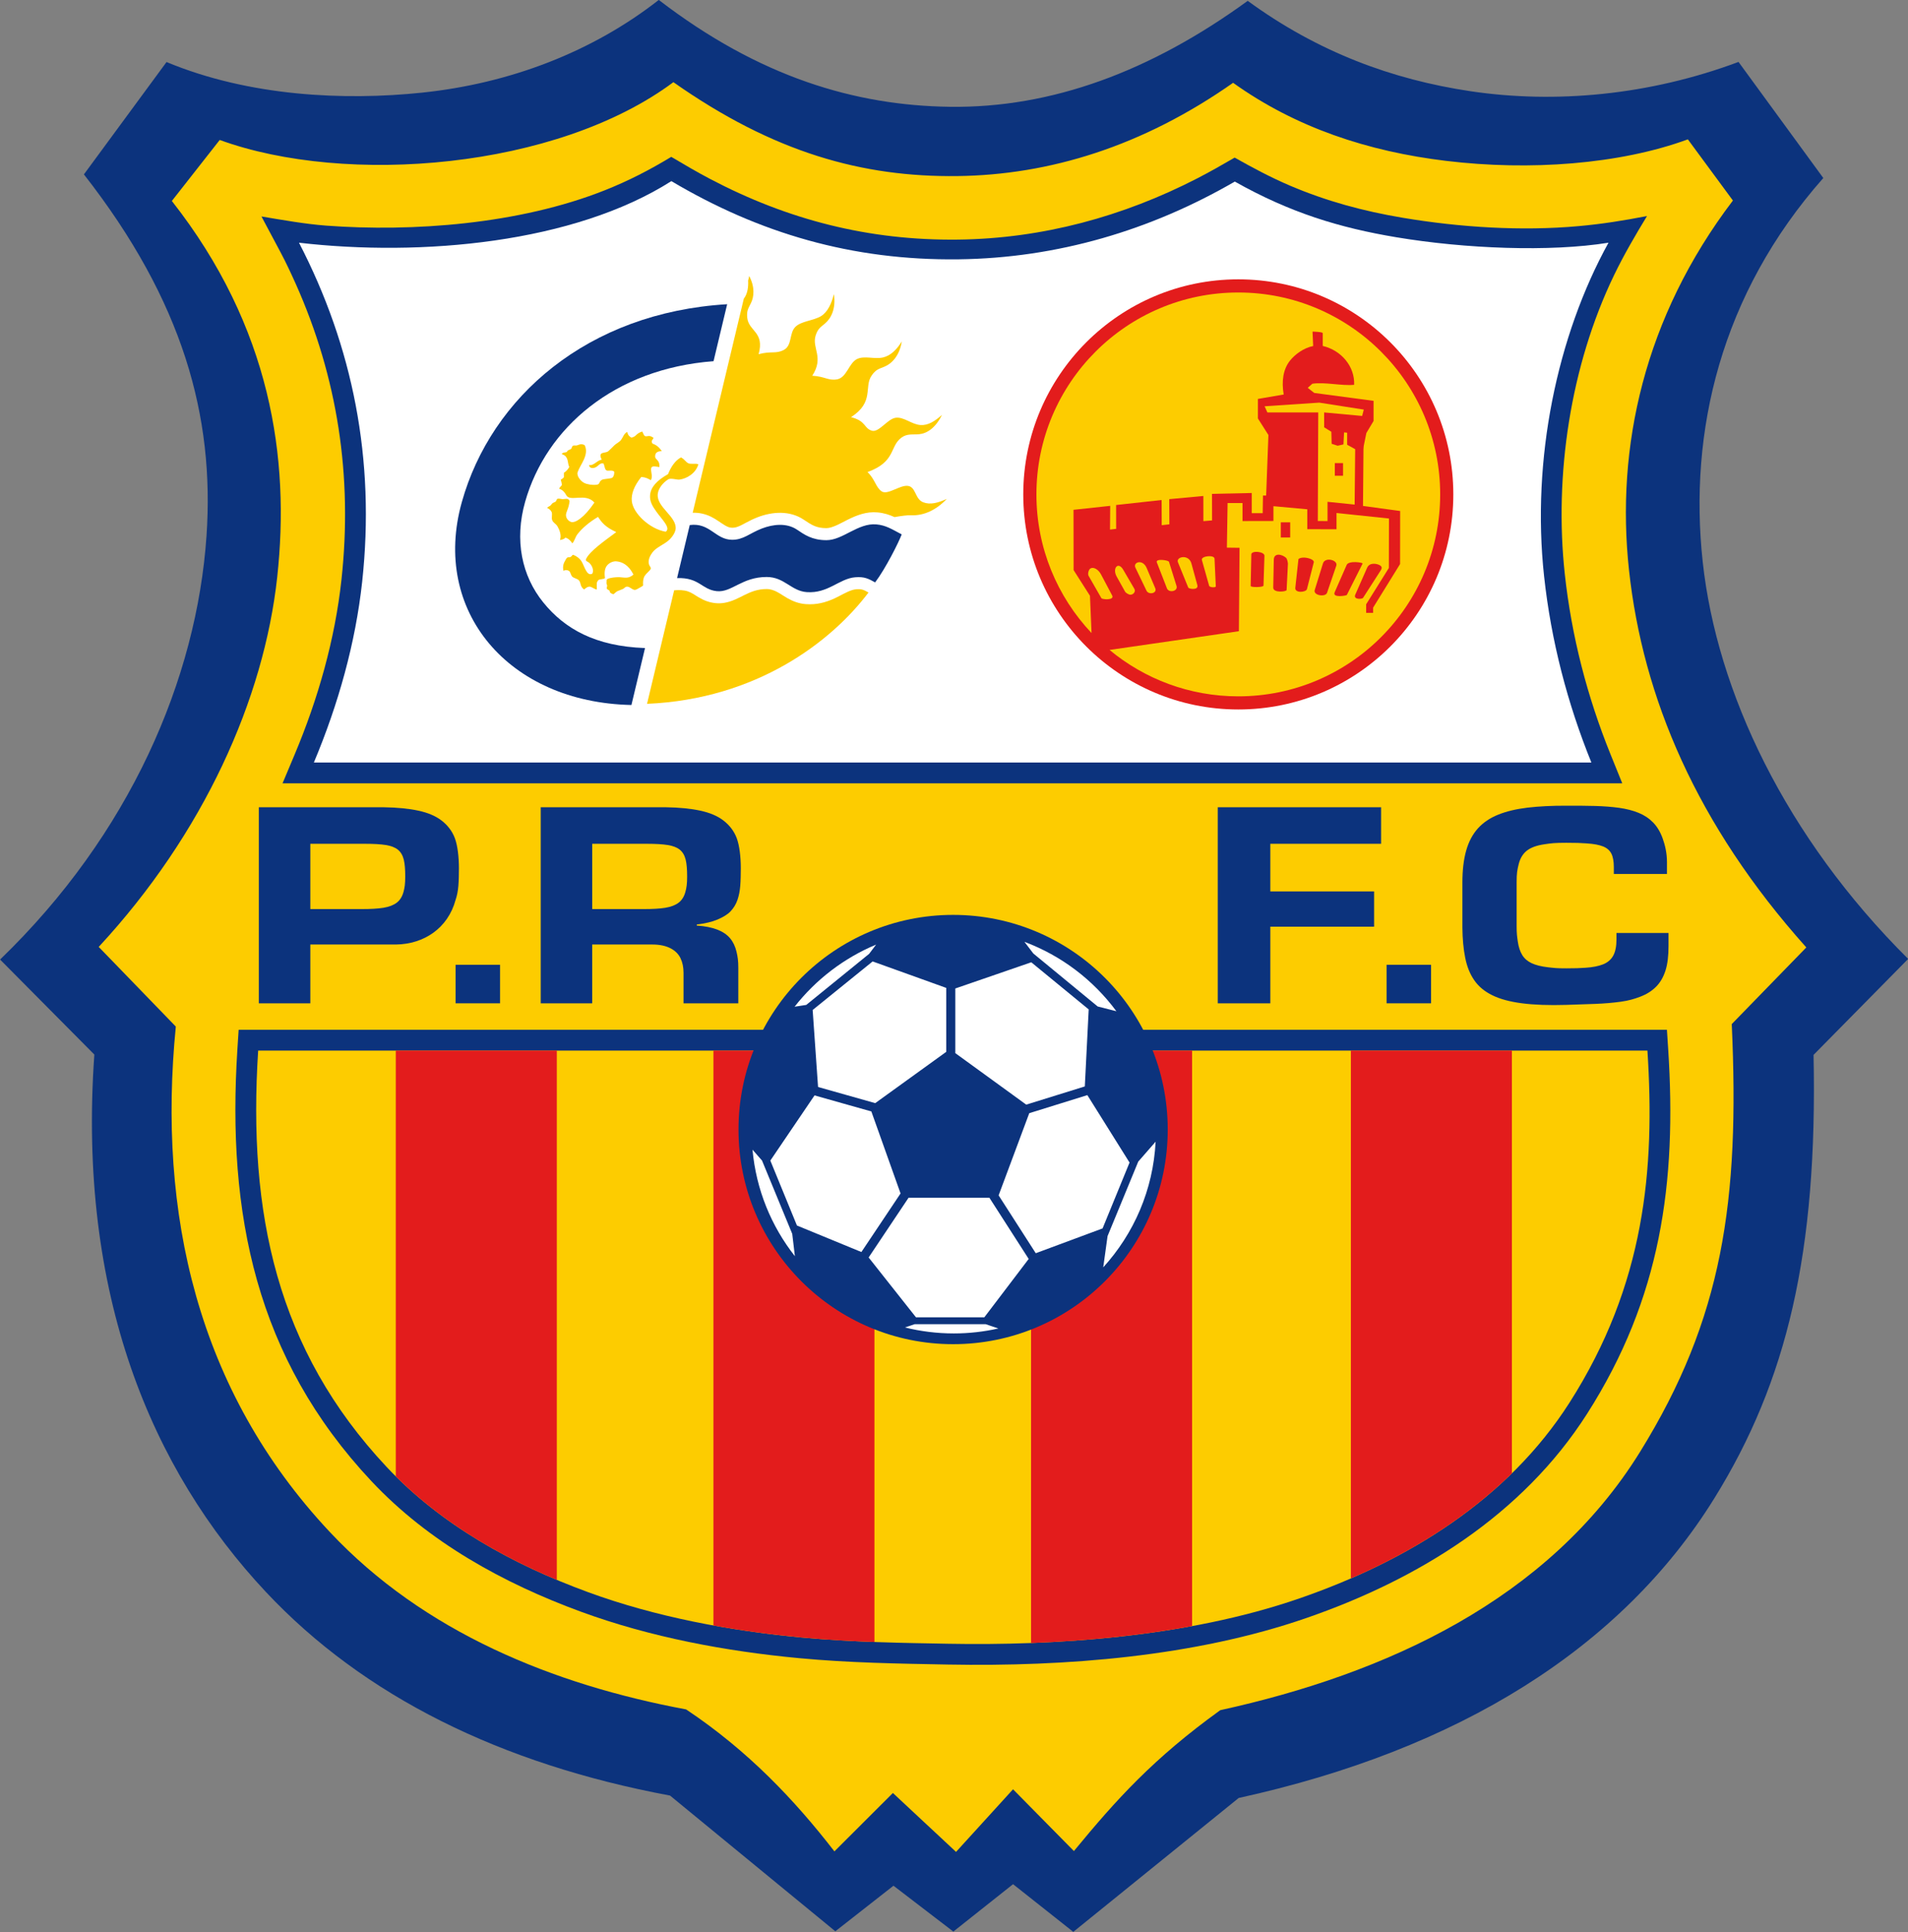 <?xml version="1.0" encoding="UTF-8" standalone="no"?>
<svg
   xmlns:dc="http://purl.org/dc/elements/1.1/"
   xmlns:cc="http://creativecommons.org/ns#"
   xmlns:rdf="http://www.w3.org/1999/02/22-rdf-syntax-ns#"
   xmlns:svg="http://www.w3.org/2000/svg"
   xmlns="http://www.w3.org/2000/svg"
   xmlns:sodipodi="http://sodipodi.sourceforge.net/DTD/sodipodi-0.dtd"
   xmlns:inkscape="http://www.inkscape.org/namespaces/inkscape"
   inkscape:version="1.0 (4035a4f, 2020-05-01)"
   sodipodi:docname="Canet_Roussillon_FC_(logo).svg"
   id="svg874"
   version="1.1"
   viewBox="0 0 560 567"
   height="567pt"
   width="560pt">
  <rect x="0" y="0" width="560" height="567" fill="#808080" stroke="none"/>
  <defs
     id="defs878" />
  <sodipodi:namedview
     inkscape:current-layer="svg874"
     inkscape:window-maximized="0"
     inkscape:window-y="0"
     inkscape:window-x="0"
     inkscape:cy="390.75297"
     inkscape:cx="137.40334"
     inkscape:zoom="0.55446429"
     showgrid="false"
     id="namedview876"
     inkscape:window-height="900"
     inkscape:window-width="1440"
     inkscape:pageshadow="2"
     inkscape:pageopacity="0"
     guidetolerance="10"
     gridtolerance="10"
     objecttolerance="10"
     borderopacity="1"
     bordercolor="#666666"
     pagecolor="#ffffff" />
  <path
     style="fill:#0c337d;fill-opacity:1;fill-rule:evenodd;stroke:none"
     d="m 24.629,51.176 24.25,-32.973 c 24.234,10.086 52.148,11.371 74.992,8.984 25.887,-2.703 50.023,-11.988 69.484,-27.207 29.445,22.617 57.574,31.004 85.5,31.363 29.734,0.383 58.824,-10.34 87.355,-31.094 20.625,15.074 42.523,23.113 65.402,26.523 24.754,3.688 52.328,1.25 78.648,-8.598 l 24.883,34.066 c -30.156,34.117 -39.543,74.504 -35.391,112.641 4.148,38.137 24.32,80.738 60.297,116.512 l -27.766,28.16 c 1.219,58.098 -7.836,95.777 -29.09,130.07 -27.324,44.094 -75.156,73.855 -139.633,87.992 l -48.547,39.293 -17.676,-13.996 -17.531,13.91 -17.566,-13.461 -17.07,13.375 -48.512,-39.828 C 146.969,517.641 106.754,497.762 78.039,467.156 44.461,431.359 22.695,379.82 27.691,309.461 L 0.023,281.574 C 38.078,244.879 57.762,199.273 60.617,157.16 62.98,122.273 53.77,88.441 24.629,51.176 Z m 0,0"
     id="path833" />
  <path
     style="fill:#fdcc00;fill-opacity:1;fill-rule:evenodd;stroke:none"
     d="m 361.914,24.301 c -26.574,18.66 -53.922,27.035 -80.895,27.367 -27.832,0.34 -53.875,-6.828 -83.379,-27.555 -34.25,25.52 -96.031,30.488 -133.152,16.957 L 50.438,58.973 C 79.555,96.031 85.145,134.574 81.367,169.312 77.469,205.156 59.773,244.621 28.973,277.871 l 22.629,23.371 c -5.387,54.617 6.199,106.75 45.195,148.316 27.586,29.406 65.582,44.797 104.582,52.07 18.242,12.164 31.906,26.656 43.523,41.66 l 17.164,-17.137 18.531,17.289 16.73,-18.375 17.867,18.125 c 12.516,-15.199 23.352,-27.203 42.961,-41.34 48.43,-10.617 96.223,-32.266 123.184,-75.773 24.297,-39.211 29.293,-73.676 26.934,-125.562 l 21.883,-22.492 c -32.27,-36.051 -47.984,-73.434 -52.035,-110.676 -3.922,-36.094 4.395,-74.164 30.492,-108.504 L 495.387,40.895 c -20.031,7.344 -46.398,9.273 -70.891,6.324 -23.008,-2.766 -44.18,-9.77 -62.582,-22.918 z m 0,0"
     id="path835" />
  <path
     style="fill:#0c337d;fill-opacity:1;fill-rule:evenodd;stroke:none"
     d="m 95.801,66.215 c 25.172,1.871 56.52,-0.363 81.738,-10.391 6.957,-2.766 13.09,-5.93 19.477,-9.793 3.789,2.246 7.578,4.477 11.48,6.523 22.73,11.934 46.441,18.078 72.758,17.758 24.715,-0.305 48.383,-6.773 70.16,-17.977 3.719,-1.91 7.34,-3.988 10.957,-6.086 5.324,2.996 10.676,5.859 16.309,8.254 10.562,4.492 21.422,7.469 33.188,9.43 16.605,2.773 34.645,3.949 51.473,2.422 7.012,-0.633 13.09,-1.617 20.059,-2.957 -3.504,5.758 -6.836,11.469 -9.695,17.398 -12.801,26.543 -17.586,58.656 -14.438,87.633 1.98,18.242 6.582,36.039 13.469,53.035 l 3.398,8.402 H 82.926 l 3.562,-8.477 C 93.352,205.062 98.305,187.715 100.223,170.078 103.527,139.684 99.059,110.719 86.793,83.281 85.406,80.184 83.961,77.082 82.34,74.035 L 76.738,63.523 c 6.219,1.039 12.844,2.227 19.062,2.691 z M 70.043,302.184 H 489.246 l 0.371,5.715 c 2.539,39.199 -2.133,73.016 -23.805,106.973 -19.008,29.781 -49.559,48.578 -82.379,59.934 -32.801,11.348 -70.688,14.301 -105.246,13.656 -14.547,-0.27 -29.012,-0.504 -43.512,-1.863 -21.598,-2.023 -43.688,-6.141 -64.09,-13.613 C 147.754,464.625 125.797,452.527 109.02,434.652 75.113,398.508 66.57,356.188 69.676,307.898 Z m 0,0"
     id="path837" />
  <path
     style="fill:#ffffff;fill-opacity:1;fill-rule:evenodd;stroke:none"
     d="m 362.414,53.285 c -24.637,14.273 -52.062,22.457 -81.086,22.812 -31.242,0.383 -58.473,-7.648 -84.281,-22.945 -28.625,18.199 -73.309,22.23 -109.289,18.074 15.793,30.5 22.437,63.641 18.539,99.512 -1.957,17.945 -6.977,35.879 -14.176,53.02 H 467.07 c -7.012,-17.316 -11.809,-35.605 -13.879,-54.668 -3.727,-34.312 3.789,-70.488 18.906,-97.867 C 454.914,74 430.008,72.992 409.898,69.637 393.121,66.84 378.617,62.406 362.414,53.285 Z m 0,0"
     id="path839" />
  <path
     style="fill:#fdcc00;fill-opacity:1;fill-rule:evenodd;stroke:none"
     d="m 75.77,308.293 c -3.062,47.707 5.484,87.828 37.707,122.18 15.93,16.984 36.969,28.633 59.203,36.777 19.855,7.27 41.684,11.312 62.562,13.266 15.238,1.426 29.973,1.594 43.062,1.84 30.605,0.57 69.66,-1.742 103.133,-13.324 31.609,-10.934 61.031,-28.938 79.227,-57.445 22.141,-34.691 25.113,-68.484 22.859,-103.293 z m 0,0"
     id="path841" />
  <path
     style="fill:#e31c1c;fill-opacity:1;fill-rule:evenodd;stroke:none"
     d="m 116.164,433.242 c 13.266,13.195 29.699,23.004 47.258,30.375 V 308.293 H 116.164 Z M 209.391,477 c 8.645,1.57 17.328,2.719 25.852,3.516 7.293,0.684 14.473,1.078 21.406,1.328 V 308.293 h -47.258 z m 93.227,5.145 c 15.184,-0.57 31.355,-2.035 47.262,-4.965 V 308.293 h -47.262 z m 93.871,-18.957 c 17.496,-7.586 33.809,-17.652 47.258,-30.836 V 308.293 h -47.258 z m 0,0"
     id="path843" />
  <path
     style="fill:#e31c1c;fill-opacity:1;fill-rule:evenodd;stroke:none"
     d="m 363.438,81.973 c 34.852,0 63.113,28.262 63.113,63.113 0,34.848 -28.262,63.109 -63.113,63.109 -34.848,0 -63.109,-28.262 -63.109,-63.109 0,-34.852 28.262,-63.113 63.109,-63.113 z m 0,0"
     id="path845" />
  <path
     style="fill:#fdcc00;fill-opacity:1;fill-rule:evenodd;stroke:none"
     d="m 363.438,85.832 c 32.723,0 59.254,26.535 59.254,59.254 0,32.719 -26.531,59.254 -59.254,59.254 -14.359,0 -27.527,-5.113 -37.785,-13.617 l 37.965,-5.496 0.188,-24.477 -3.715,-0.047 0.211,-13.094 h 4.383 v 5.289 l 9.07,-0.019 v -4.34 l 9.934,0.91 v 5.84 l 8.578,0.023 v -4.773 l 15.398,1.617 -0.035,14.512 -6.664,10.668 v 2.504 h 2.047 v -1.531 l 7.91,-12.789 0.023,-15.566 -10.906,-1.488 0.145,-16.75 0.086,-0.93 0.758,-3.715 2.113,-3.531 V 117.625 l -17.41,-2.316 -1.906,-1.5 1.348,-1.207 c 3.719,-0.543 8.641,0.68 12.266,0.32 0.227,-5.379 -3.742,-10.117 -9.211,-11.406 v -3.75 c 0,-0.387 -3,-0.469 -3,-0.449 l 0.188,4.223 c -2.734,0.527 -5.375,2.465 -6.824,4.312 -2,2.535 -2.488,6.016 -1.828,9.914 l -7.57,1.301 v 5.73 l 3.086,4.855 -0.668,17.762 h -0.93 l -0.086,5.172 h -3.207 v -5.914 l -11.668,0.25 0.023,7.793 -2.555,0.211 -0.008,-7.383 -10.008,0.934 0.039,7.387 -2.246,0.254 -0.031,-7.391 -13.355,1.469 0.012,6.996 -1.805,0.215 0.055,-6.965 -10.77,1.16 0.027,17.688 4.805,7.535 0.461,10.941 c -10.023,-10.613 -16.176,-24.93 -16.176,-40.68 0,-32.719 26.531,-59.254 59.25,-59.254 z m -40.266,82.766 3.242,6.133 c 0.781,1.48 -2.918,1.23 -3.16,0.797 l -3.75,-6.543 c -0.328,-0.582 0.012,-1.809 0.5,-2.141 0.805,-0.562 2.293,0.09 3.168,1.754 z m 6.504,-1.395 3.254,5.574 c 0.473,0.812 -0.258,1.699 -1.09,1.742 -0.652,0.031 -1.492,-0.66 -1.598,-0.848 l -2.504,-4.492 c -1.332,-2.387 0.418,-4.574 1.938,-1.977 z m 6.875,-0.52 2.508,5.91 c 0.656,1.535 -1.922,2.066 -2.555,0.75 l -3.262,-6.766 c -0.773,-1.602 2.137,-2.656 3.309,0.105 z m 6.547,-1.82 2.215,7.078 c 0.496,1.578 -2.258,2.145 -2.816,0.707 l -2.969,-7.625 c -0.469,-1.199 3.418,-0.652 3.57,-0.16 z m 6.586,0.496 1.738,6.328 c 0.438,1.594 -2.488,1.176 -2.676,0.719 L 345.727,165 c -0.664,-1.629 3.168,-2.504 3.957,0.359 z m 6.781,-1.406 0.375,8.082 c 0.019,0.492 -1.82,0.348 -1.953,-0.129 l -2.133,-7.57 c -0.34,-1.191 3.656,-1.621 3.711,-0.383 z m 44.789,2.652 -3.477,7.891 c -0.672,1.527 2.02,1.355 2.285,0.938 l 5.223,-8.121 c 0.363,-0.559 0.316,-1.02 -0.168,-1.352 -0.809,-0.559 -3.113,-1.074 -3.863,0.645 z m -6,-0.84 -3.527,8.027 c -0.777,1.762 3.469,0.996 3.57,0.801 l 4.629,-9.211 c 0.168,-0.332 -4.086,-0.945 -4.672,0.383 z m -6.965,-0.426 -2.418,7.805 c -0.492,1.59 3.152,2.176 3.621,0.797 l 2.707,-7.922 c 0.57,-1.676 -3.289,-2.691 -3.91,-0.68 z m -7.199,-1.219 -0.918,8.375 c -0.18,1.641 3.176,1.34 3.418,0.379 l 2,-7.852 c 0.188,-0.742 -1.461,-1.336 -2.805,-1.398 -0.918,-0.043 -1.672,0.285 -1.695,0.496 z m -7.23,0.125 -0.164,8.18 c -0.031,1.652 3.898,1.211 3.926,0.719 l 0.383,-7.684 c 0,-0.043 -0.082,-1.355 -0.59,-1.801 -1.199,-1.051 -3.512,-1.504 -3.555,0.586 z m -6.598,-1.547 -0.188,9.242 c -0.008,0.488 3.742,0.41 3.762,-0.086 l 0.281,-8.77 c 0.039,-1.238 -3.828,-1.625 -3.855,-0.387 z m 3.902,-43.473 0.816,1.805 h 14.926 l -0.129,31.859 2.855,0.008 v -5.645 l 7.957,0.816 0.156,-16.262 -2.355,-1.301 v -3.531 l -0.902,-0.094 -0.188,3.531 -1.699,0.387 -1.762,-0.574 -0.094,-3.527 -2.098,-1.301 -0.012,-4.367 11.16,1.027 0.477,-1.863 -13.059,-2.043 z m 20.605,16.668 h 2.414 v 3.719 h -2.414 z m -15.848,17.375 h 2.75 v 4.461 h -2.75 z m 0,0"
     id="path847" />
  <path
     style="fill:#fdcc00;fill-opacity:1;fill-rule:evenodd;stroke:none"
     d="m 262.547,151.742 c 1.934,-0.352 3.891,-0.59 4.832,-0.543 3.832,0.195 7.52,-1.625 10.5,-4.797 -2.57,1.16 -4.793,1.801 -6.91,0.996 -2.473,-0.941 -2.086,-4.508 -4.508,-4.816 -2.359,-0.297 -5.906,2.77 -7.676,1.621 -1.73,-1.125 -1.957,-3.59 -4.176,-5.672 8.328,-3.035 6.445,-7.383 9.867,-10.039 1.715,-1.332 3.484,-0.898 5.25,-1.062 2.277,-0.211 4.82,-1.773 6.742,-5.672 -2.117,1.855 -4.059,3.121 -6.316,2.965 -2.637,-0.18 -4.961,-2.531 -7.375,-2.113 -2.344,0.402 -4.84,4.367 -6.867,3.781 -2.309,-0.668 -1.727,-2.727 -5.668,-3.848 -0.152,-0.043 -0.305,-0.086 -0.457,-0.129 6.949,-4.492 3.691,-8.855 6.066,-12.246 1.246,-1.781 2.098,-1.891 3.738,-2.57 2.109,-0.871 4.402,-3.117 5.09,-7.41 -1.477,2.398 -3.277,4.18 -5.48,4.699 -2.57,0.605 -5.477,-0.602 -7.672,0.477 -2.418,1.191 -2.996,5.504 -5.918,5.969 -2.555,0.406 -3.512,-0.875 -7.215,-1.07 3.527,-5.387 -0.152,-8.117 0.984,-11.762 0.645,-2.074 1.422,-2.438 2.777,-3.586 1.746,-1.473 3.246,-4.309 2.598,-8.605 -0.68,2.73 -1.855,5.301 -3.789,6.465 -2.273,1.359 -5.727,1.418 -7.488,3.113 -1.941,1.867 -0.859,5.508 -3.5,6.84 -2.34,1.18 -3.637,0.215 -7.324,1.211 1.82,-6.559 -2.867,-6.68 -3.324,-10.633 -0.242,-2.16 0.316,-2.809 1.094,-4.402 0.902,-1.859 1.172,-4.664 -0.523,-7.902 l -0.32,1.332 c 0.094,1.945 -0.188,3.77 -1.117,5.094 -0.047,0.066 -0.098,0.129 -0.145,0.191 l -15.012,62.844 c 1.84,-0.051 3.617,0.312 5.371,1.16 1.547,0.746 2.734,1.746 4.176,2.59 0.652,0.379 1.254,0.641 2.02,0.648 0.621,0.008 1.156,-0.102 1.734,-0.324 0.762,-0.285 1.512,-0.711 2.234,-1.094 1.137,-0.609 2.266,-1.176 3.477,-1.645 4.398,-1.699 9.52,-2.035 13.586,0.703 2.328,1.566 3.715,2.477 6.656,2.48 1.789,0.004 4.531,-1.621 6.121,-2.414 2.832,-1.418 5.645,-2.496 8.871,-2.203 1.938,0.176 3.484,0.688 4.996,1.379 z m -72.641,54.797 c 32.156,-1.383 54.098,-18.215 65.004,-32.668 -1.352,-0.75 -1.945,-1.09 -3.637,-0.945 -0.387,0.031 -0.766,0.117 -1.133,0.227 -1.68,0.516 -3.469,1.641 -5.09,2.395 -2.77,1.289 -5.441,1.957 -8.52,1.734 -1.996,-0.141 -3.719,-0.781 -5.441,-1.758 -1.969,-1.117 -3.711,-2.672 -6.086,-2.672 -5.289,0 -7.781,3.258 -12.375,4.047 -0.871,0.152 -1.75,0.184 -2.633,0.094 -1.938,-0.207 -3.492,-0.828 -5.137,-1.828 -0.957,-0.582 -1.883,-1.262 -2.953,-1.621 -1.242,-0.418 -2.695,-0.434 -4.043,-0.316 z m 0,0"
     id="path849" />
  <path
     style="fill:#0c337d;fill-opacity:1;fill-rule:evenodd;stroke:none"
     d="m 198.723,169.637 c 6.641,-0.191 7.176,3.367 11.645,3.836 4.375,0.461 7.348,-4.156 14.637,-4.156 5.25,0 7.195,4.113 11.777,4.438 6.273,0.449 9.496,-3.949 14.188,-4.352 2.758,-0.234 3.984,0.453 5.883,1.5 3.074,-4.07 6.91,-11.734 7.797,-14.086 -2.934,-1.547 -4.633,-2.68 -7.418,-2.93 -5.391,-0.488 -9.848,4.637 -14.672,4.629 -4.273,-0.004 -6.531,-1.672 -8.629,-3.082 -3.051,-2.055 -7.043,-1.609 -10.336,-0.336 -3.605,1.395 -5.391,3.332 -8.754,3.301 -4.91,-0.051 -6.453,-5.102 -12.398,-4.324 z m 0,0"
     id="path851" />
  <path
     style="fill:#0c337d;fill-opacity:1;fill-rule:evenodd;stroke:none"
     d="m 185.324,206.883 c -36.121,-0.762 -58.723,-27.598 -49.785,-59.52 8.605,-30.742 36.828,-55.645 77.883,-58.09 l -3.996,16.719 c -29.125,2.199 -49.121,19.547 -55.289,41.227 -3.211,11.289 -1,21.77 5.309,29.555 6.309,7.785 15.289,12.879 29.871,13.398 z m 0,0"
     id="path853" />
  <path
     style="fill:#fdcc00;fill-opacity:1;fill-rule:evenodd;stroke:none"
     d="m 188.219,139.957 c -2.129,2.656 -3.004,5.027 -2.777,7.141 0.387,3.527 5.191,8.105 9.938,8.938 1.586,-1.086 -0.984,-3.441 -2.727,-5.879 -1.117,-1.562 -2.023,-3.012 -1.852,-4.898 0.211,-2.332 1.973,-4.25 5.27,-6.125 0.84,-2.098 2.113,-4.047 3.816,-4.91 1.16,0.66 1.34,1.324 2.121,1.711 0.789,0.387 2.172,-0.062 2.957,0.324 -0.77,2.703 -3.457,4.207 -5.523,4.477 -0.809,0.102 -2.586,-0.543 -3.336,-0.062 -1.641,1.055 -2.91,2.727 -3.059,4.336 -0.355,3.855 5.59,6.539 5.258,10.199 -0.082,0.891 -0.945,2.758 -3,4.078 -1.672,1.074 -2.938,1.684 -3.793,2.801 -0.633,0.836 -1.285,2.012 -1.102,3.223 0.168,1.129 1.129,1.203 0.211,2.137 -0.656,0.672 -1.395,1.309 -1.641,2.047 -0.227,0.676 -0.293,1.402 -0.227,2.215 0.047,0.191 -0.391,0.402 -0.93,0.711 -0.543,0.309 -1.188,0.723 -1.555,0.684 -0.836,-0.09 -1.391,-0.973 -2.223,-0.949 -0.594,0.012 -0.77,0.492 -1.266,0.699 -0.602,0.254 -0.945,0.383 -1.52,0.605 -0.504,0.199 -0.988,0.867 -1.277,0.922 -1.371,-0.5 -0.801,-0.789 -1.184,-1.125 -0.23,-0.199 -0.547,-0.246 -0.652,-0.453 -0.133,-0.273 0.004,-0.551 0.051,-0.82 0.062,-0.363 -0.258,-0.625 -0.195,-1.008 0.125,-0.723 -0.359,-1.031 1.254,-1.375 0.914,-0.195 2.094,-0.254 2.629,-0.223 1.539,0.094 2.543,0.512 4.027,-0.758 -1.508,-3.035 -3.512,-3.762 -4.988,-3.895 -0.922,-0.082 -2.086,0.379 -2.797,1.273 -0.625,0.789 -0.801,2.055 -0.562,3.613 -0.332,0.445 -1.602,0.25 -1.953,0.645 -0.582,0.66 -0.477,0.969 -0.43,2.73 -0.562,0.016 -1.59,-0.852 -2.152,-0.836 -0.562,0.016 -0.891,0.262 -1.594,0.832 -1.301,-0.926 -0.789,-1.891 -1.57,-2.719 -0.469,-0.492 -1.57,-0.621 -1.945,-1.09 -0.5,-0.629 -0.457,-1.383 -0.977,-1.664 -0.512,-0.277 -1.031,-0.32 -1.555,0.004 -0.34,-1.262 0.059,-2.324 0.523,-3.066 0.207,-0.336 0.305,-0.609 0.57,-0.805 0.285,-0.207 0.586,-0.039 0.859,-0.152 0.578,-0.23 0.559,-0.73 0.914,-0.641 0.695,0.172 1.875,0.957 2.461,1.938 0.855,1.43 1.508,4.422 3.121,3.566 0.543,-0.98 -0.043,-2.336 -0.785,-3.082 -0.578,-0.582 -1.383,-0.539 -1.008,-1.301 1.105,-2.27 5.332,-5.215 8.836,-7.824 -3.27,-1.488 -4.312,-2.883 -5.352,-4.461 -2.734,1.609 -4.766,3.449 -5.977,4.992 -0.828,1.059 -0.84,2.016 -1.582,2.773 -0.309,-0.562 -1.082,-1.449 -2.039,-1.691 -0.355,0.535 -1.219,0.609 -1.578,0.727 0.523,-1.461 -0.18,-3.055 -0.715,-4 -0.469,-0.836 -1.246,-0.984 -1.586,-1.906 -0.246,-0.656 0.141,-1.688 -0.156,-2.344 -0.188,-0.426 -0.609,-0.859 -1.305,-1.195 0.215,-0.363 0.719,-0.453 0.953,-0.676 0.18,-0.18 0.375,-0.406 0.566,-0.652 0.117,-0.145 0.793,-0.375 0.914,-0.473 0.395,-0.309 0.246,-0.758 0.672,-0.891 0.328,-0.102 1.129,0.125 1.48,0.129 0.766,0.004 1.496,-0.422 1.996,0.512 -0.199,2.25 -1.109,3.242 -1.055,4.254 0.062,1.145 1.008,1.781 1.508,1.934 1.215,0.367 3.852,-1.289 6.836,-5.695 -2.625,-2.977 -7.137,-0.078 -8.281,-2.188 -0.191,-0.355 -0.5,-0.895 -1.074,-1.359 -0.262,-0.215 -0.625,-0.387 -0.969,-0.508 -0.039,-0.359 0.664,-0.754 0.793,-1.168 -0.008,-0.23 -0.203,-0.934 -0.344,-1.512 0.414,-0.207 0.566,-0.293 0.922,-0.707 0.023,-0.336 -0.035,-0.68 -0.008,-1.293 0.742,-0.438 1.297,-1.168 1.586,-1.727 -0.402,-0.711 -0.332,-1.773 -0.691,-2.508 -0.352,-0.711 -0.617,-0.914 -1.52,-1.254 0.312,-0.57 0.855,-0.395 1.434,-0.594 0.262,-0.184 0.16,-0.332 0.367,-0.477 0.203,-0.145 0.719,-0.285 0.926,-0.449 0.199,-0.152 0.285,-0.773 0.527,-0.926 0.266,-0.168 0.871,-0.012 1.164,-0.098 0.875,-0.254 1.141,-0.598 2.297,-0.102 1.434,2.879 -1.328,5.746 -2.047,7.938 -0.387,1.152 0.969,2.703 1.93,3.172 0.863,0.426 2.383,0.688 3.621,0.527 1.113,-0.141 0.562,-0.852 1.574,-1.441 0.48,-0.277 2.082,-0.289 2.863,-0.535 0.352,-0.109 0.805,-0.746 0.75,-1.852 -0.621,-0.586 -1.734,-0.152 -2.188,-0.34 -0.578,-0.242 -0.562,-0.992 -0.914,-2.016 -0.965,-0.398 -1.426,0.555 -2.273,1.023 -0.75,0.418 -1.945,0.418 -2.012,-0.625 1.367,0.312 2.457,-1.5 3.734,-1.551 -0.605,-1.156 -0.445,-1.68 0.07,-1.918 0.516,-0.238 1.391,-0.195 1.852,-0.598 0.699,-0.613 1.102,-1.07 1.77,-1.723 0.562,-0.547 1.441,-0.891 1.965,-1.578 0.59,-0.781 0.84,-1.898 1.801,-2.332 0.18,0.559 0.199,1.02 1.215,1.672 1.602,-0.355 1.168,-1.129 3.184,-1.809 0.379,0.566 0.348,1.039 0.863,1.375 0.758,0.176 1.145,-0.48 2.457,0.484 -0.105,0.559 -0.859,0.746 -0.316,1.676 0.73,0.312 1.691,0.625 2.75,2.23 -1.07,0.023 -1.953,0.281 -1.957,1.555 0,1.039 1.438,0.965 1.254,3.113 -1.191,-0.129 -2.379,-0.582 -2.453,0.59 0.004,1.07 0.516,2.188 -0.035,3.262 -0.961,-0.488 -1.316,-0.793 -2.832,-0.957 z m 0,0"
     id="path855" />
  <path
     style="fill:#0c337d;fill-opacity:1;fill-rule:evenodd;stroke:none"
     d="m 279.742,268.473 c 34.781,0 62.988,28.207 62.988,62.988 0,34.781 -28.207,62.988 -62.988,62.988 -34.777,0 -62.988,-28.207 -62.988,-62.988 0,-34.781 28.211,-62.988 62.988,-62.988 z m 0,0"
     id="path857" />
  <path
     style="fill:#ffffff;fill-opacity:1;fill-rule:evenodd;stroke:none"
     d="m 280.379,309.035 20.824,15.121 17.191,-5.344 1.141,-22.602 -16.852,-13.828 -22.305,7.688 z m 20.297,-32.652 c 10.859,4.055 20.207,11.199 26.984,20.363 l -5.488,-1.395 -18.895,-15.555 z m 38.5,58.645 c -0.715,14.172 -6.418,27.031 -15.375,36.871 l 1.27,-9.168 9.004,-21.855 z m -46.156,54.812 c -4.211,0.949 -8.59,1.453 -13.09,1.453 -4.949,0 -9.754,-0.613 -14.352,-1.754 l 2.898,-0.961 h 20.801 z m -59.719,-21.207 c -6.902,-8.762 -11.379,-19.52 -12.441,-31.258 l 2.793,3.184 8.871,21.52 z m -0.086,-73.215 c 6.234,-7.957 14.461,-14.281 23.926,-18.227 l -2.043,2.707 -18.465,14.996 z m 70.781,72.34 -10.902,-16.98 8.992,-24.113 17.051,-5.301 12.383,19.789 -7.914,19.324 z m -13.602,-16.273 11.527,17.949 -13.023,17.133 h -20.059 l -13.895,-17.562 11.715,-17.52 z m -37.574,15.922 11.492,-17.188 -8.57,-24.066 -16.676,-4.707 -12.973,19.125 7.805,19.051 z m 4.059,-43.691 20.84,-15.051 v -18.766 l -21.598,-7.766 -17.605,14.246 1.582,22.598 z m 0,0"
     id="path859" />
  <path
     style="fill:#0c337d;fill-opacity:1;fill-rule:evenodd;stroke:none"
     d="m 489.258,256.469 v -3.465 c 0,-2.742 -0.582,-5.051 -1.262,-6.957 -0.68,-1.902 -1.605,-3.449 -2.781,-4.664 -1.188,-1.215 -2.613,-2.176 -4.281,-2.852 -1.652,-0.68 -3.562,-1.164 -5.699,-1.469 -2.137,-0.297 -4.48,-0.477 -7.078,-0.551 -2.59,-0.066 -5.402,-0.09 -8.434,-0.078 -4.293,-0.012 -8.094,0.18 -11.418,0.574 -3.32,0.398 -6.184,1.09 -8.594,2.059 -2.414,0.973 -4.395,2.316 -5.945,4.027 -1.539,1.715 -2.691,3.863 -3.43,6.469 -0.746,2.609 -1.121,5.754 -1.121,9.422 v 13.195 c 0.031,3.348 0.305,6.312 0.824,8.883 0.508,2.57 1.391,4.77 2.656,6.586 1.246,1.824 3.016,3.297 5.293,4.41 2.27,1.125 5.184,1.902 8.746,2.363 3.547,0.461 7.887,0.613 12.988,0.461 3.012,-0.09 5.863,-0.191 8.547,-0.293 2.672,-0.105 5.137,-0.32 7.402,-0.629 2.266,-0.305 3.98,-0.801 5.766,-1.484 1.797,-0.684 3.324,-1.633 4.566,-2.863 1.25,-1.234 2.188,-2.836 2.82,-4.805 0.629,-1.969 0.891,-4.387 0.891,-7.262 v -3.758 H 474.438 v 1.859 c 0,2.027 -0.32,3.637 -0.957,4.793 -0.637,1.164 -1.652,2.016 -2.977,2.543 -1.324,0.527 -3.035,0.867 -5.082,1 -2.059,0.129 -2.887,0.18 -5.699,0.176 -2.91,0 -3.438,-0.098 -5.41,-0.316 -1.973,-0.223 -3.578,-0.633 -4.793,-1.203 -1.211,-0.574 -2.121,-1.371 -2.75,-2.402 -0.629,-1.035 -1.07,-2.355 -1.297,-3.965 -0.219,-1.594 -0.34,-2.266 -0.34,-4.555 V 258.984 c 0,-2.801 0.18,-3.629 0.598,-5.367 0.422,-1.738 1.223,-3.055 2.383,-3.977 1.148,-0.91 2.836,-1.535 5.02,-1.863 2.184,-0.328 3.098,-0.461 6.59,-0.461 3.039,0 3.98,0.047 5.988,0.18 2.016,0.129 3.613,0.422 4.773,0.879 1.148,0.453 1.984,1.18 2.461,2.137 0.484,0.965 0.715,2.297 0.715,3.938 v 2.02 z m 0,0"
     id="path863" />
  <path
     style="fill:#0c337d;fill-opacity:1;fill-rule:evenodd;stroke:none"
     d="m 133.711,294.422 h 13.059 v -11.312 h -13.059 z m 0,0"
     id="path865" />
  <path
     style="fill:#0c337d;fill-opacity:1;fill-rule:evenodd;stroke:none"
     d="m 406.961,294.422 h 13.059 v -11.312 h -13.059 z m 0,0"
     id="path867" />
  <path
     style="fill:#0c337d;fill-opacity:1;fill-rule:evenodd;stroke:none"
     d="m 191.496,277.168 c 2.195,0 3.973,0.418 5.312,1.113 1.336,0.688 2.32,1.668 2.914,2.887 0.598,1.227 0.895,2.668 0.895,4.285 v 8.969 h 16.078 v -10.418 c 0,-2.031 -0.164,-3.18 -0.531,-4.727 -0.363,-1.543 -0.988,-2.867 -1.887,-3.938 -0.91,-1.086 -2.148,-1.922 -3.742,-2.543 -1.586,-0.617 -3.602,-1.023 -6.031,-1.188 v -0.309 c 2.43,-0.293 4.43,-0.773 6.016,-1.43 1.578,-0.656 2.992,-1.473 3.902,-2.441 0.926,-0.984 1.602,-2.102 2.031,-3.363 0.43,-1.254 0.699,-2.637 0.816,-4.141 0.121,-1.496 0.16,-3.43 0.16,-5.129 0,-3.25 -0.375,-6.617 -1.184,-8.801 -0.809,-2.188 -2.238,-3.941 -3.969,-5.254 -1.723,-1.309 -3.98,-2.262 -6.754,-2.852 -2.766,-0.602 -6.109,-0.934 -10.047,-0.996 h -36.773 v 57.527 h 15.113 v -17.254 z m -17.68,-10.398 v -19.156 h 16.148 c 2.461,0 4.465,0.113 6,0.359 1.547,0.246 2.738,0.703 3.566,1.379 0.832,0.676 1.402,1.652 1.715,2.918 0.309,1.258 0.43,2.914 0.43,4.934 0,2.098 -0.164,3.328 -0.543,4.645 -0.379,1.328 -1.043,2.352 -1.969,3.055 -0.941,0.715 -2.238,1.215 -3.887,1.484 -1.648,0.266 -3.75,0.383 -6.273,0.383 z m 0,0"
     id="path869" />
  <path
     style="fill:#0c337d;fill-opacity:1;fill-rule:evenodd;stroke:none"
     d="m 372.84,247.613 h 32.512 v -10.719 h -47.941 v 57.527 h 15.43 v -22.492 h 30.461 v -10.336 h -30.461 z m 0,0"
     id="path871" />
  <path
     sodipodi:nodetypes="cccccccsccccccscccscccscc"
     d="m 75.968,236.895 v 57.527 h 15.114 v -17.254 h 25.107 c 8.23,-0.1 15.276,-4.774 17.528,-13.102 0.43,-1.254 0.7,-2.636 0.817,-4.14 0.121,-1.496 0.16,-3.431 0.16,-5.13 0,-3.25 -0.375,-6.617 -1.184,-8.801 -0.809,-2.188 -2.238,-3.94 -3.968,-5.253 -1.723,-1.309 -3.981,-2.262 -6.754,-2.852 -2.766,-0.602 -6.11,-0.934 -10.047,-0.996 z m 15.114,10.718 h 16.148 c 2.461,0 4.465,0.114 6,0.36 1.547,0.246 2.737,0.703 3.565,1.378 0.832,0.676 1.403,1.652 1.715,2.918 0.309,1.258 0.429,2.914 0.429,4.934 0,2.098 -0.163,3.329 -0.542,4.645 -0.379,1.328 -1.043,2.351 -1.969,3.054 -0.941,0.715 -2.239,1.214 -3.888,1.484 -1.648,0.266 -3.749,0.384 -6.272,0.384 H 91.083 Z"
     style="fill:#0c337d;fill-opacity:1;fill-rule:evenodd;stroke:none;stroke-width:1"
     id="path906" />
</svg>
